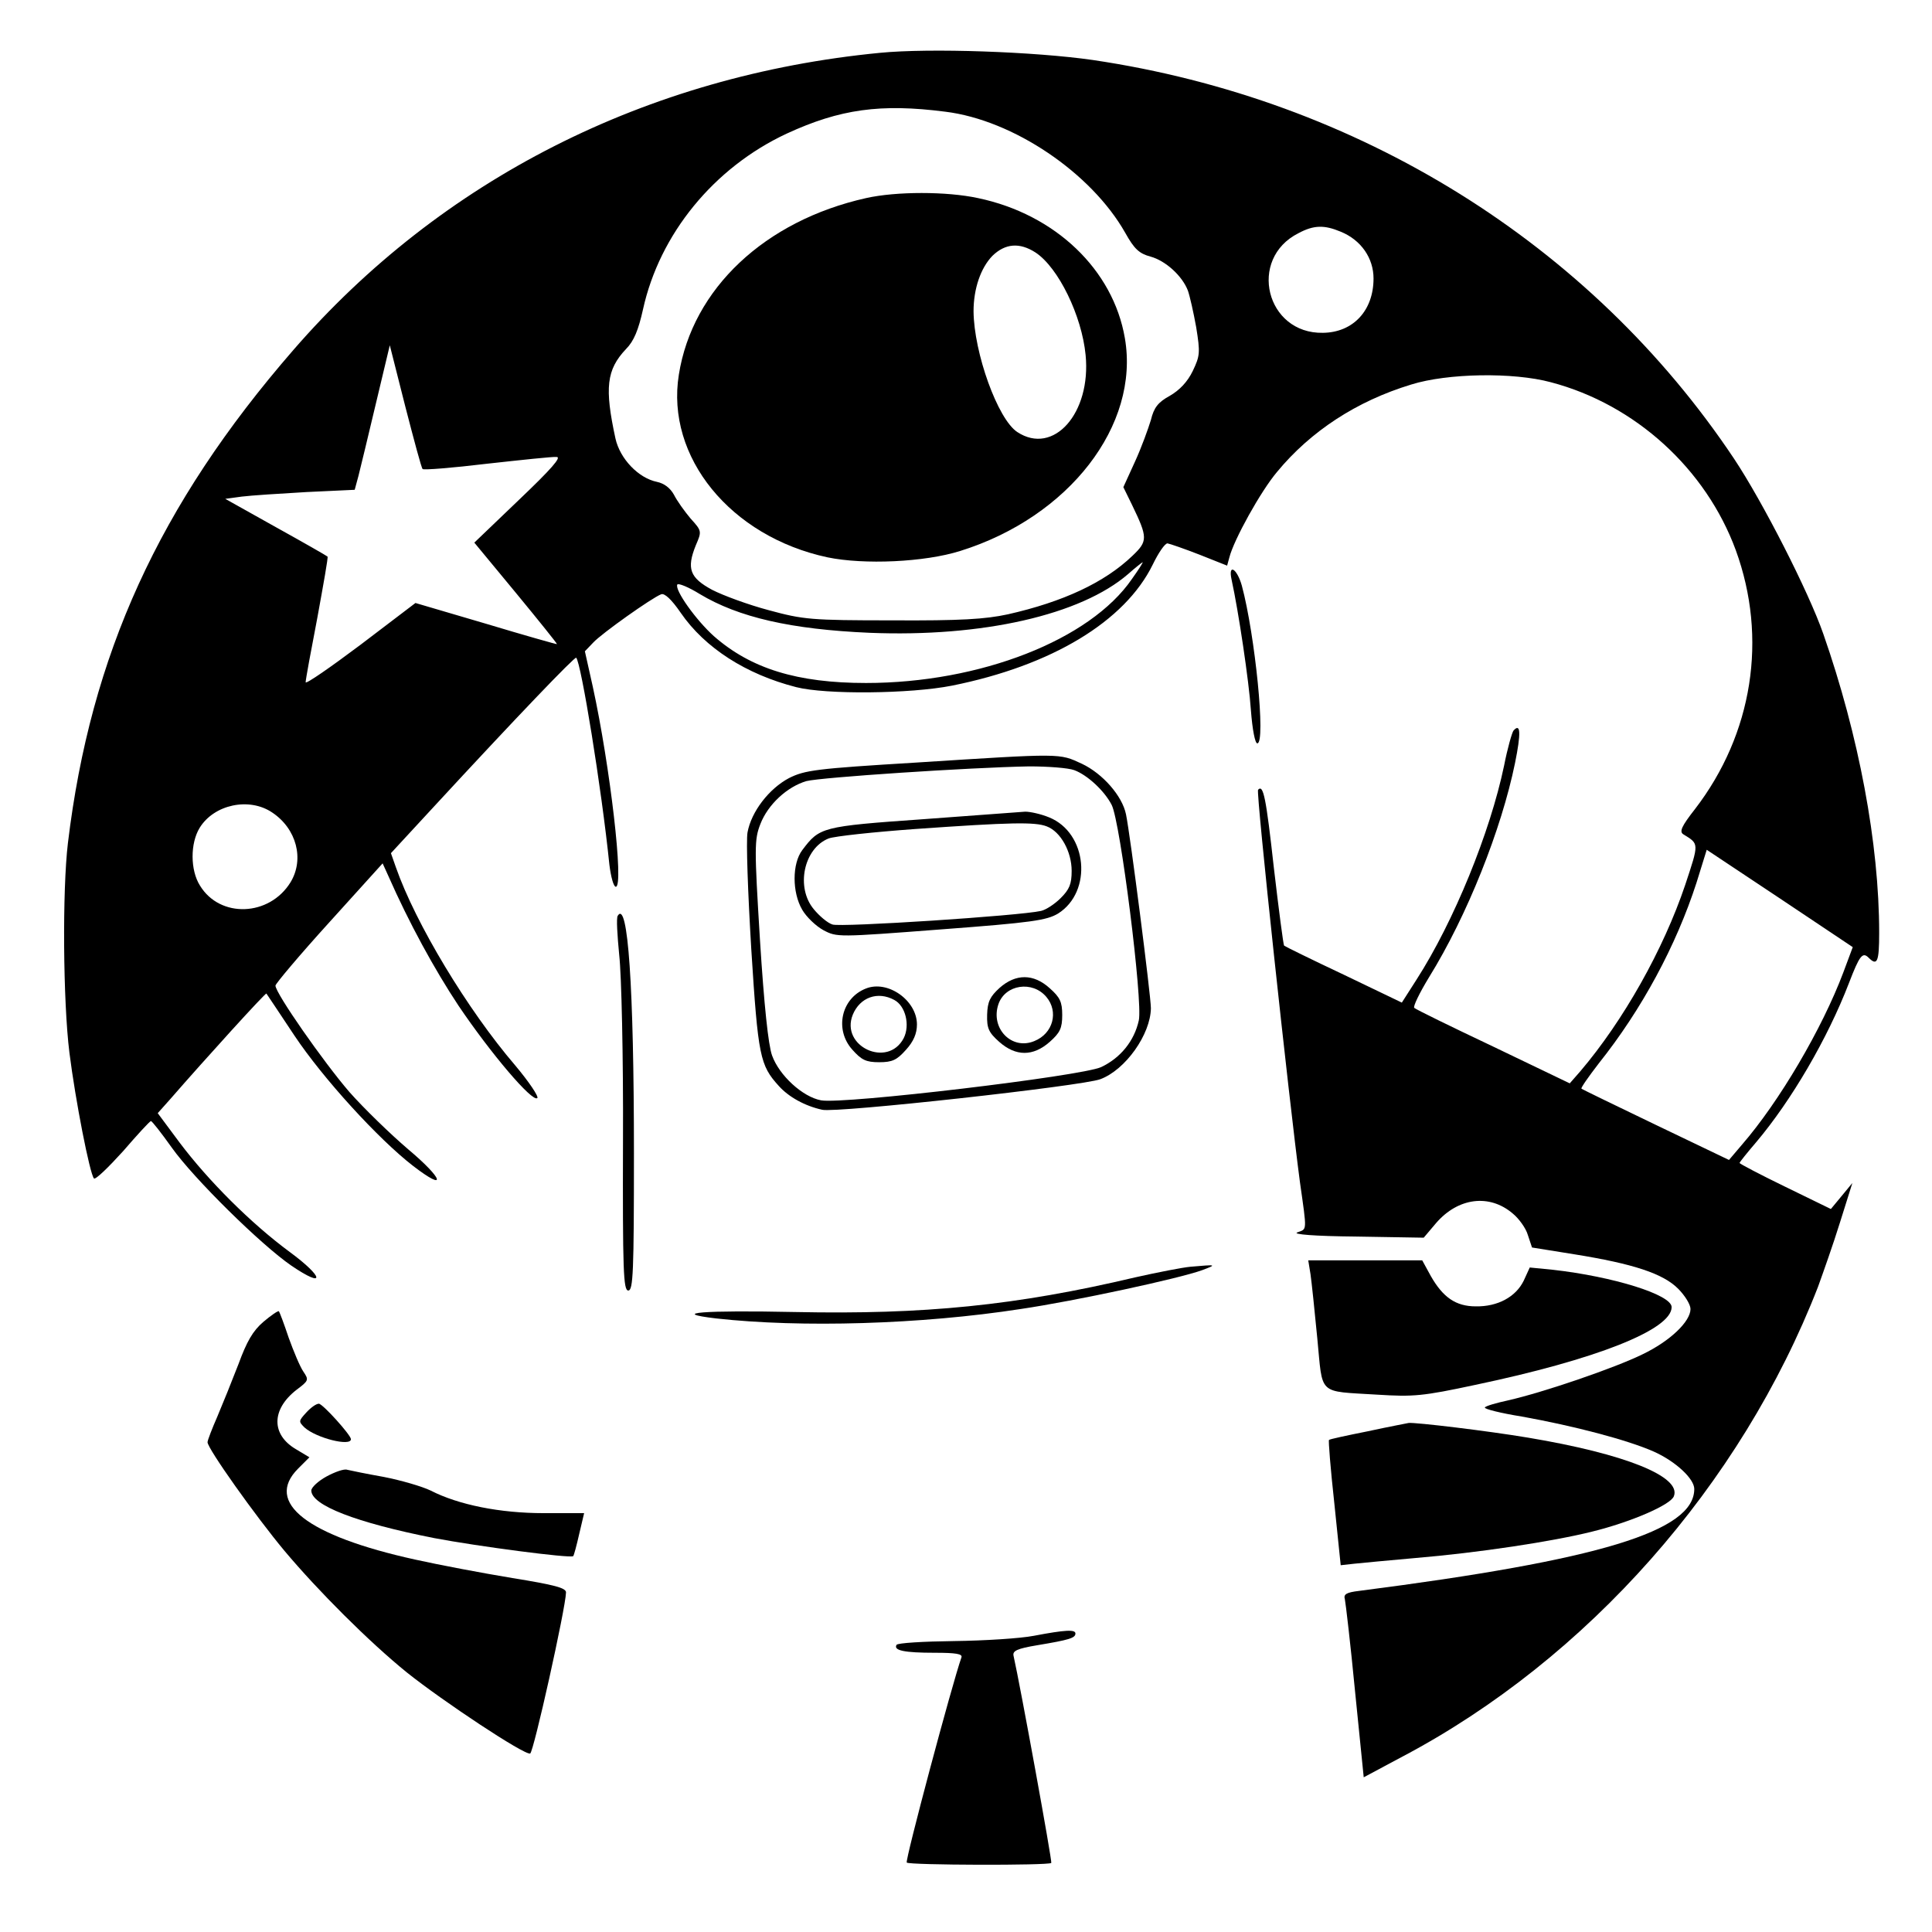 <?xml version="1.0" standalone="no"?>
<!DOCTYPE svg PUBLIC "-//W3C//DTD SVG 20010904//EN"
 "http://www.w3.org/TR/2001/REC-SVG-20010904/DTD/svg10.dtd">
<svg version="1.0" xmlns="http://www.w3.org/2000/svg"
 width="512pt" height="512pt" viewBox="0 0 512 512"
 preserveAspectRatio="xMidYMid meet">

<g transform="translate(0,512) scale(0.1,-0.1)"
fill="#000000" stroke="none">
<path d="M2332 4980 c-619 -60 -1163 -336 -1555 -788 -356 -410 -537 -808
-597 -1306 -15 -125 -13 -420 4 -556 16 -127 54 -321 65 -333 4 -4 38 29 77
72 38 44 71 80 74 80 3 0 28 -32 55 -70 59 -83 237 -258 317 -313 91 -62 87
-31 -4 36 -103 76 -216 189 -292 290 l-58 78 33 37 c94 108 253 283 255 280 1
-1 34 -51 74 -111 76 -114 223 -275 315 -346 91 -70 80 -34 -13 44 -48 41
-118 109 -156 152 -69 80 -196 262 -196 282 0 5 64 81 142 167 l142 157 15
-33 c55 -125 123 -249 186 -344 85 -126 196 -257 209 -245 4 4 -22 43 -59 87
-126 147 -264 376 -316 525 l-13 37 109 118 c227 246 378 403 382 400 13 -14
67 -344 88 -549 4 -32 11 -58 17 -58 22 0 -15 319 -61 530 l-21 94 22 23 c22
24 156 119 180 128 9 4 28 -14 52 -49 64 -93 173 -163 306 -197 78 -20 302
-18 413 4 264 53 458 170 532 321 15 31 32 56 39 56 6 -1 44 -14 85 -30 l73
-29 6 22 c12 47 83 175 126 226 89 108 211 188 356 232 96 30 270 33 370 6
224 -59 411 -230 490 -445 85 -233 45 -487 -108 -686 -36 -46 -42 -60 -31 -67
42 -26 42 -22 5 -134 -58 -172 -164 -360 -278 -494 l-28 -32 -202 97 c-112 53
-206 99 -210 103 -4 3 14 40 39 81 101 163 192 392 228 568 16 79 15 107 -4
86 -4 -5 -16 -47 -25 -93 -37 -177 -133 -413 -232 -567 l-39 -61 -154 74 c-85
40 -156 75 -158 77 -2 2 -14 94 -27 205 -21 189 -28 223 -42 208 -6 -5 82
-822 111 -1040 19 -134 19 -123 -7 -133 -14 -5 45 -10 156 -11 l179 -3 33 39
c58 67 141 78 203 25 16 -13 35 -39 40 -57 l11 -33 112 -18 c156 -25 235 -51
275 -91 18 -18 33 -42 33 -54 0 -33 -54 -85 -127 -120 -73 -36 -263 -101 -356
-122 -32 -7 -60 -15 -62 -19 -2 -4 42 -15 98 -24 139 -25 280 -62 350 -93 58
-26 107 -72 107 -99 0 -112 -250 -188 -888 -270 -34 -4 -42 -9 -38 -22 2 -9
15 -119 27 -244 l23 -228 103 55 c490 259 897 720 1101 1245 13 36 40 112 58
170 l33 105 -28 -34 -29 -35 -121 59 c-66 32 -121 61 -121 63 0 2 20 27 44 55
93 110 189 274 246 422 28 73 36 83 52 67 23 -23 28 -11 28 66 0 236 -54 523
-148 792 -39 112 -161 351 -237 465 -380 569 -996 952 -1699 1056 -153 22
-431 32 -564 19z m173 -156 c180 -22 387 -162 477 -321 24 -43 37 -55 67 -63
40 -11 84 -51 99 -90 5 -14 15 -58 22 -97 11 -68 10 -76 -9 -116 -14 -29 -35
-51 -61 -66 -31 -17 -42 -31 -50 -64 -7 -23 -25 -73 -42 -110 l-31 -68 23 -47
c42 -87 42 -96 1 -135 -74 -71 -184 -122 -330 -155 -60 -13 -125 -17 -306 -16
-216 0 -236 2 -328 27 -53 14 -121 39 -150 54 -59 32 -68 56 -43 118 16 37 16
38 -14 71 -16 19 -36 47 -44 63 -10 18 -26 30 -45 34 -49 10 -98 61 -110 115
-29 134 -24 182 28 237 21 21 33 51 45 105 44 200 188 376 381 466 141 65 249
80 420 58z m1048 -318 c54 -22 87 -70 87 -124 0 -85 -54 -143 -134 -144 -151
-3 -200 196 -65 264 41 22 69 22 112 4z m-2433 -629 c3 -3 79 3 170 14 91 10
174 19 185 18 14 0 -14 -32 -99 -113 l-119 -114 110 -133 c61 -74 110 -135
109 -136 0 -1 -85 23 -188 54 l-187 55 -146 -111 c-80 -60 -145 -105 -145 -99
0 7 14 83 31 171 16 88 29 160 27 162 -2 2 -63 37 -137 78 l-134 75 44 6 c24
3 101 8 171 12 l128 6 10 37 c5 20 26 106 46 191 l37 155 41 -162 c23 -89 43
-164 46 -166z m1880 -291 c-111 -162 -403 -276 -705 -276 -182 0 -305 38 -403
124 -47 42 -105 123 -97 137 3 4 30 -7 59 -25 103 -62 242 -94 451 -103 298
-12 559 47 685 156 19 17 36 30 38 31 2 0 -11 -20 -28 -44z m-2279 -619 c65
-43 86 -124 49 -185 -56 -91 -187 -96 -240 -9 -26 41 -26 112 -1 153 38 62
131 82 192 41z m4164 -424 c-56 -149 -170 -343 -269 -457 l-34 -40 -194 93
c-106 51 -195 94 -197 96 -2 2 19 32 46 67 114 143 205 312 259 479 l27 87
194 -129 193 -129 -25 -67z"/>
<path d="M2295 4595 c-268 -60 -460 -240 -496 -468 -35 -218 137 -429 394
-484 97 -20 257 -13 352 17 288 90 476 333 436 564 -31 181 -184 328 -389 371
-83 18 -217 18 -297 0z m449 -144 c61 -40 123 -168 133 -272 15 -154 -85 -267
-181 -204 -52 34 -115 210 -116 320 0 60 19 115 50 147 34 33 72 36 114 9z"/>
<path d="M3264 3583 c18 -82 46 -269 51 -345 4 -52 11 -88 17 -88 23 0 -6 288
-41 418 -13 46 -37 60 -27 15z"/>
<path d="M2426 3099 c-264 -16 -293 -20 -335 -41 -53 -28 -100 -89 -110 -144
-4 -22 1 -161 10 -310 18 -284 23 -307 73 -362 26 -29 69 -53 115 -63 38 -9
689 63 737 81 67 25 133 119 134 188 0 33 -55 462 -66 514 -10 49 -62 108
-117 134 -61 28 -49 28 -441 3z m421 -20 c35 -13 80 -55 99 -92 23 -44 83
-521 72 -571 -12 -55 -49 -100 -100 -124 -53 -24 -683 -99 -742 -88 -49 9
-111 66 -130 119 -10 28 -21 132 -32 306 -15 245 -15 266 1 307 20 52 71 99
122 114 39 10 430 36 590 39 50 0 104 -4 120 -10z"/>
<path d="M2446 2949 c-269 -19 -274 -21 -320 -82 -27 -36 -27 -112 0 -158 11
-19 36 -43 56 -54 36 -19 38 -19 312 2 240 18 280 24 310 42 92 58 78 214 -24
255 -22 9 -50 15 -63 15 -12 -1 -134 -10 -271 -20z m328 -19 c37 -14 66 -67
66 -118 0 -35 -6 -49 -29 -72 -16 -16 -39 -31 -52 -34 -57 -13 -533 -44 -553
-36 -13 4 -35 23 -49 40 -49 58 -27 162 39 188 16 6 119 17 229 25 255 18 318
19 349 7z"/>
<path d="M2649 2502 c-25 -23 -32 -36 -33 -71 -1 -36 4 -47 32 -72 44 -39 90
-39 134 0 27 24 33 36 33 71 0 35 -6 47 -33 71 -43 39 -90 39 -133 1z m124
-24 c33 -39 18 -97 -32 -117 -60 -25 -117 34 -95 98 18 52 90 63 127 19z"/>
<path d="M2294 2500 c-65 -26 -83 -109 -35 -162 24 -27 36 -33 71 -33 35 0 47
6 71 33 20 22 29 43 29 67 0 64 -78 119 -136 95z m76 -30 c30 -16 42 -67 25
-101 -42 -81 -169 -22 -135 62 19 46 66 63 110 39z"/>
<path d="M1637 2693 c-4 -6 -1 -52 4 -104 6 -52 11 -270 10 -491 -1 -346 1
-398 14 -398 13 0 15 49 15 364 0 441 -16 673 -43 629z"/>
<path d="M3473 1743 c3 -21 11 -97 18 -170 15 -153 -1 -139 159 -149 96 -6
120 -4 260 26 319 67 520 146 520 206 0 33 -155 81 -315 99 l-61 6 -16 -35
c-21 -43 -69 -69 -127 -68 -53 0 -87 24 -119 80 l-23 42 -151 0 -151 0 6 -37z"/>
<path d="M3155 1763 c-22 -2 -88 -15 -146 -28 -317 -75 -561 -99 -901 -92
-244 5 -337 -2 -210 -17 225 -25 542 -16 807 25 143 21 421 81 481 103 40 15
38 15 -31 9z"/>
<path d="M698 1617 c-28 -24 -44 -52 -66 -112 -17 -44 -42 -106 -56 -139 -14
-32 -26 -63 -26 -68 0 -17 128 -197 204 -288 89 -106 224 -241 324 -322 95
-76 312 -220 327 -215 9 3 94 385 95 427 0 12 -31 20 -142 38 -79 13 -195 35
-258 49 -286 63 -400 151 -310 241 l30 30 -35 21 c-67 39 -66 106 1 158 32 24
33 26 18 48 -9 13 -26 54 -39 90 -12 36 -24 68 -26 70 -2 2 -21 -11 -41 -28z"/>
<path d="M812 1377 c-21 -23 -21 -24 -5 -40 31 -28 123 -51 123 -31 0 11 -75
94 -85 94 -7 0 -21 -10 -33 -23z"/>
<path d="M3625 1327 c-55 -11 -102 -21 -103 -23 -2 -1 4 -76 14 -167 l17 -165
36 4 c20 2 92 9 161 15 168 14 365 44 469 70 102 25 209 71 217 94 20 52 -129
112 -386 155 -107 18 -299 41 -317 39 -4 -1 -53 -10 -108 -22z"/>
<path d="M865 1207 c-22 -12 -40 -29 -40 -37 0 -39 118 -85 325 -126 116 -22
360 -54 369 -48 2 2 9 28 16 59 l13 55 -107 0 c-116 0 -226 22 -300 60 -23 11
-78 27 -124 36 -45 8 -89 17 -97 19 -8 3 -33 -6 -55 -18z"/>
<path d="M2740 785 c-36 -7 -131 -13 -212 -14 -81 -1 -149 -5 -152 -10 -9 -15
21 -21 101 -21 56 0 74 -3 71 -12 -25 -71 -150 -539 -145 -544 6 -7 377 -8
383 -1 3 3 -82 469 -100 549 -3 13 9 19 63 28 84 14 101 19 101 31 0 11 -26
10 -110 -6z"/>
</g>
</svg>
